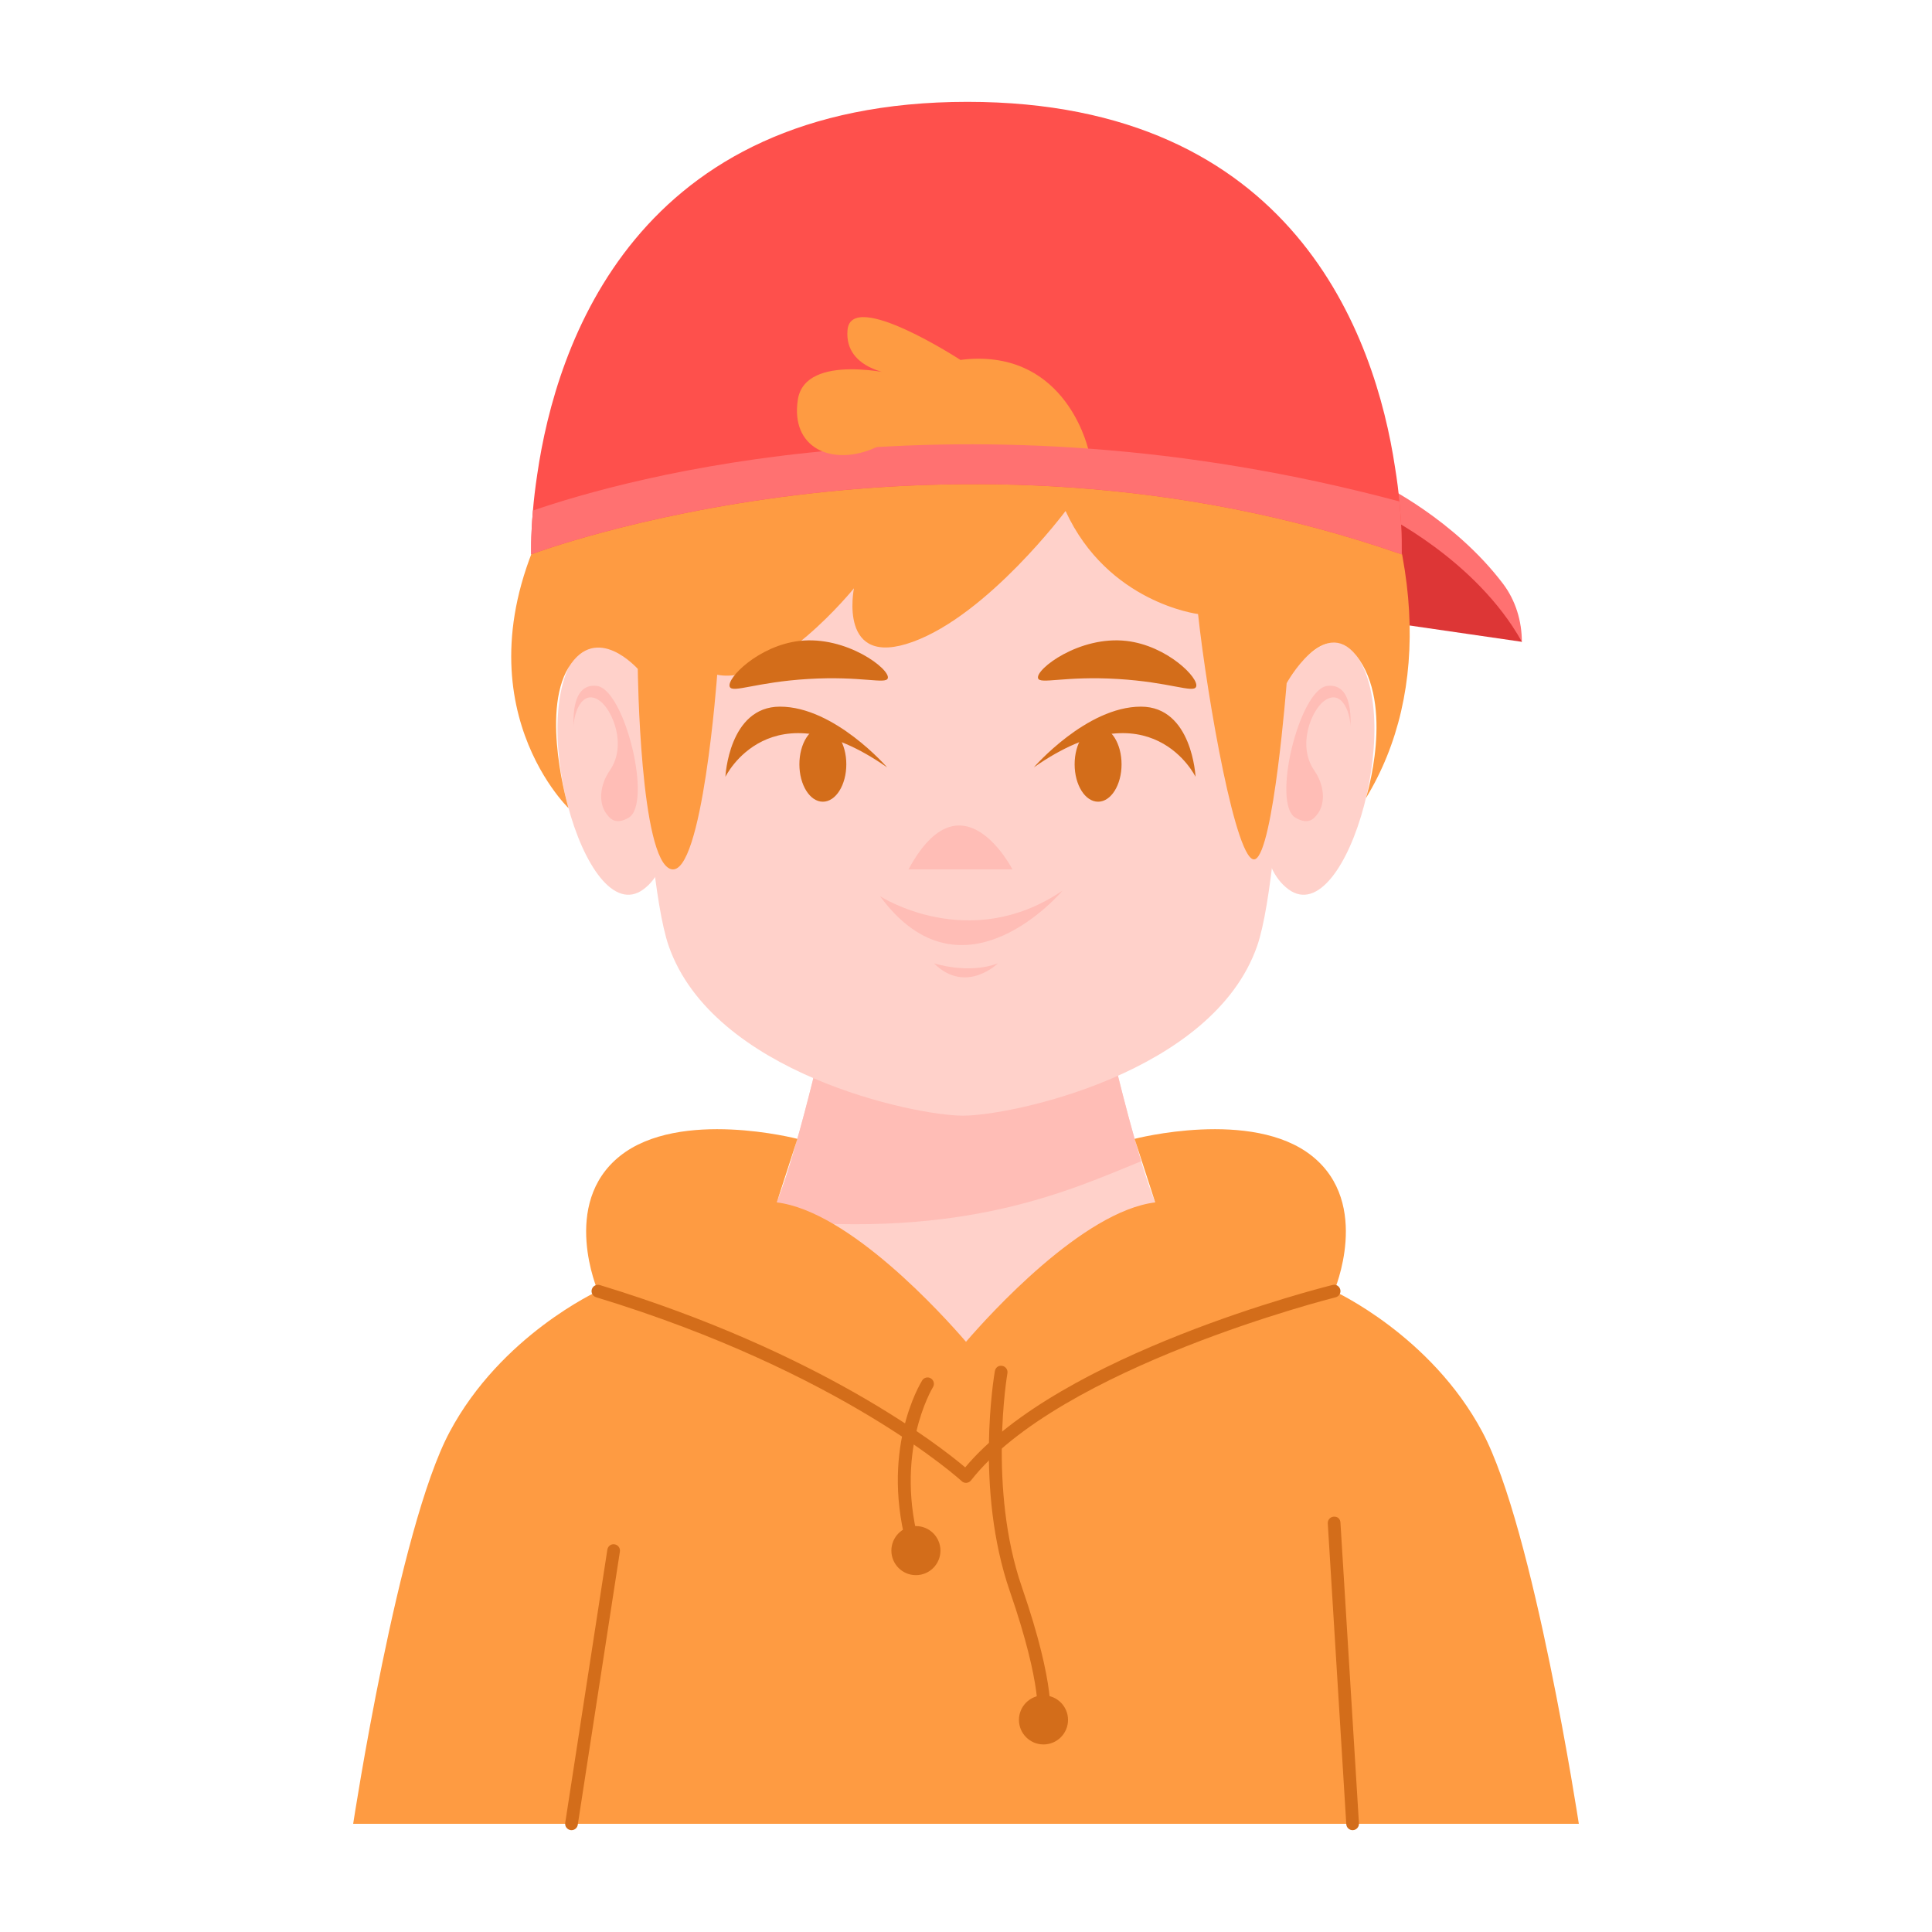 <svg xmlns="http://www.w3.org/2000/svg" xml:space="preserve" id="Layer_1" x="0" y="0" enable-background="new 0 0 2500 2500" version="1.1" viewBox="0 0 2500 2500">
  <g>
    <path fill="#FF7171" d="M1944.79,755.22c16.37,21.58,24.49,48.39,24.49,75.47l0,0l-62.59-47.41l-506.32-73.71l388.16-82.59
		C1788.54,626.98,1881.65,671.97,1944.79,755.22z"/>
    <path fill="#DD3636" d="M1788.38,665.18c0,0,121.43,58.43,180.96,165.33l-569.07-82.67L1788.38,665.18z"/>
    <path fill="#FFD1CA" d="M2017.08,2359.87H482.78c0,0,19.35-407,168.08-552.22c148.48-145.47,268.32-154.26,340.43-226.36
		c0.75-0.75,1.51-1.76,2.51-3.01c26.38-36.68,73.61-245.46,73.61-245.46l182.65,71.1l182.4-71.1c0,0,21.86,96.48,44.22,169.84
		c11.56,37.94,23.11,69.84,31.91,78.64c72.36,72.1,191.95,80.9,340.68,226.36C1997.74,1952.86,2017.08,2359.87,2017.08,2359.87z"/>
    <path fill="#FFBDB6" d="M1476.67,1502.65c-89.94,36.43-226.74,101.43-482.88,75.62c26.38-36.68,73.61-245.46,73.61-245.46
		l182.65,71.1l182.4-71.1C1432.45,1332.81,1454.31,1429.28,1476.67,1502.65z"/>
    <path fill="#FFD1CA" d="M1667.12,874.73c0,0,47.96-64.18,77.78-37.89c81.52,71.87-1.48,370.62-77.79,313.84
		C1590.79,1093.91,1667.12,874.73,1667.12,874.73z"/>
    <path fill="#FFD1CA" d="M832.74,874.73c0,0-47.96-64.18-77.78-37.89c-81.52,71.87,1.48,370.62,77.79,313.84
		S832.74,874.73,832.74,874.73z"/>
    <path fill="#FFD1CA" d="M1673.44,670.31c0,0-10.74,450.39-46.67,553.72c-57.41,164.82-318.16,219.64-380.75,219.64
		c-62.59,0-323.34-54.82-380.75-219.64c-35.93-103.34-46.67-553.72-46.67-553.72s314.8-79.5,422.22-79.74
		C1350.8,590.33,1673.44,670.31,1673.44,670.31z"/>
    <path fill="#FFBDB6" d="M1747.14,942.36c0,0,6.61-59.21-29.63-54.81s-72.41,152.65-41.1,170.63c16.63,9.55,23.98,1.75,29.56-6.44
		c8.83-12.96,8.21-35.24-5.25-54.67c-22.79-32.9-3.25-78.48,12.9-90.17C1738.03,889.24,1748.94,928.19,1747.14,942.36z"/>
    <path fill="#FFBDB6" d="M742.63,942.36c0,0-6.61-59.21,29.63-54.81s72.41,152.65,41.1,170.63c-16.63,9.55-23.98,1.75-29.56-6.44
		c-8.83-12.96-8.21-35.24,5.25-54.67c22.79-32.9,3.25-78.48-12.9-90.17C751.74,889.24,740.83,928.19,742.63,942.36z"/>
    <path fill="#FE9B42" d="M1664.92,884.04c0,0-17.03,218.79-40.84,227.75c-23.81,8.96-61.91-207.72-73.81-317.24
		c0,0-116.67-14.29-171.43-133.34c0,0-100,133.83-197.63,169.3c-97.62,35.47-76.19-69.3-76.19-69.3s-102.33,126.67-176.99,111.91
		c0,0-19.05,261.91-59.53,251.6c-40.48-10.32-43.22-259.03-43.22-259.03s-53.43-61.18-89.63-1.87c-36.2,59.31,0,181.87,0,181.87
		s-156.84-150.34-14.29-399.25c0,0-2.84-11.26,35.23-122.54c50.36-147.16,377-436.52,658.75-256.16c0,0,50.8-73.02,115.88-53.97
		s-73.02,74.61-73.02,74.61s163.14-4.17,274.61,205.36s118.41,402.1,34.6,539.16c0,0,38.24-120.77-12.66-184.97
		C1713.38,795.74,1664.92,884.04,1664.92,884.04z"/>
    <path fill="#FE504C" d="M1810.76,648.83c-1.11-13.34-2.97-27.78-5.55-43.7c-25.56-170.01-131.12-473.35-553.35-473.35
		c-429.27,0-532.24,313.71-556.69,482.24c-2.59,17.04-4.44,32.96-5.56,46.67c-2.96,34.82-2.22,56.67-2.22,56.67
		s539.28-204.45,1126.34,0C1813.72,717.35,1814.83,690.69,1810.76,648.83z M1297.41,613.12l-169.37-31.86
		c0,0,19.29-117.08,138.11-117.08c118.3,0,142.86,120.38,142.86,120.38L1297.41,613.12z"/>
    <path fill="#FF7171" d="M1813.72,717.35c-587.06-204.45-1126.34,0-1126.34,0s-0.74-21.85,2.22-56.67
		c119.26-41.11,553.24-163.76,1121.15-11.85C1814.83,690.69,1813.72,717.35,1813.72,717.35z"/>
    <path fill="#FE9B42" d="M1242.85,465.79c0,0-141.4-92.15-146.16-38.84s64.29,58.07,64.29,58.07s-119.05-29.76-128.58,32.14
		c-9.52,61.91,42.46,85.32,95.64,64.09C1181.22,560.02,1242.85,465.79,1242.85,465.79z"/>
    <path fill="#FE9B42" d="M2042.99,2359.99H457.01c0,0,58.15-382.23,124.82-507.05c66.67-125.19,191.86-182.23,191.86-182.23
		s-48.89-112.97,28.52-174.82c77.41-61.86,229.64-22.22,229.64-22.22l-26.67,82.23c93.71,11.48,214.82,145.56,244.82,180.38
		c30-34.82,151.11-168.89,244.82-180.38l-26.67-82.23c0,0,152.23-39.63,229.64,22.22c77.41,61.85,28.52,174.82,28.52,174.82
		s125.19,57.04,191.86,182.23C1984.84,1977.76,2042.99,2359.99,2042.99,2359.99z"/>
    <path fill="#D36D1A" d="M1250.01,1918.82c-2.09,0-4.06-0.78-5.58-2.21c-1.53-1.41-154.37-141.05-473.14-238.02
		c-4.34-1.33-6.79-5.92-5.46-10.26c1.33-4.36,5.99-6.73,10.28-5.48c285.64,86.9,440.08,208.23,472.86,235.93
		c123.12-147.04,460.85-232.41,475.39-236.03c4.34-1.31,8.88,1.59,9.96,5.99c1.08,4.42-1.61,8.88-6.03,9.96
		c-3.53,0.9-357.05,90.26-471.82,236.95c-1.41,1.83-3.53,2.95-5.82,3.13C1250.46,1918.8,1250.22,1918.82,1250.01,1918.82z"/>
    <path fill="#D36D1A" d="M1350.27,2233.78c-0.64,0-1.33-0.08-2.01-0.26c-4.38-1.08-7.07-5.56-5.98-9.96
		c0.08-0.26,7.75-39.22-35.51-164.37c-45.43-131.47-20.49-278.85-19.4-285.05c0.8-4.46,4.7-7.67,9.52-6.69
		c4.5,0.76,7.47,5.04,6.71,9.5c-0.28,1.49-25.27,149.51,18.76,276.86c45.47,131.75,36.31,172.08,35.91,173.73
		C1357.3,2231.27,1353.97,2233.78,1350.27,2233.78z"/>
    <path fill="#D36D1A" d="M1183.62,2014.72c-3.53,0-6.83-2.33-7.87-5.9c-38.76-130.63,15.22-218.86,17.55-222.55
		c2.33-3.86,7.51-5.02,11.29-2.59c3.86,2.41,5.02,7.47,2.65,11.33c-0.52,0.84-52.26,85.96-15.75,209.16
		c1.33,4.34-1.16,8.92-5.54,10.22C1185.18,2014.6,1184.38,2014.72,1183.62,2014.72z"/>
    <path fill="#D36D1A" d="M1750.27,2368.22c-4.34,0-7.95-3.37-8.19-7.73l-23.94-389.21c-0.28-4.54,3.17-8.44,7.67-8.72
		c5.58-0.26,8.44,3.19,8.72,7.71l23.94,389.21c0.28,4.54-3.17,8.44-7.67,8.72C1750.59,2368.2,1750.43,2368.22,1750.27,2368.22z"/>
    <path fill="#D36D1A" d="M739.52,2368.22c-0.4,0-0.84-0.04-1.25-0.1c-4.5-0.7-7.59-4.9-6.87-9.38l54.51-353.5
		c0.64-4.5,4.94-7.73,9.36-6.89c4.5,0.7,7.59,4.9,6.87,9.38l-54.51,353.5C747.03,2365.31,743.53,2368.22,739.52,2368.22z"/>
    <circle cx="1350.27" cy="2225.55" r="31.75" fill="#D36D1A"/>
    <circle cx="1185.19" cy="2006.49" r="31.75" fill="#D36D1A"/>
    <path fill="#D36D1A" d="M1343.26,877.67c-3.63-11.57,53.44-55.28,114.29-48.32c52.84,6.05,95.05,48.76,90.13,59.47
		c-3.8,8.27-34.04-6.17-101.28-10.22C1377.42,874.45,1345.82,885.82,1343.26,877.67z"/>
    <path fill="#D36D1A" d="M1148.79,877.67c3.63-11.57-53.44-55.28-114.29-48.32c-52.84,6.05-95.05,48.76-90.13,59.47
		c3.8,8.27,34.04-6.17,101.28-10.22C1114.63,874.45,1146.22,885.82,1148.79,877.67z"/>
    <path fill="#D36D1A" d="M1337.79,992.97c0,0,67.97-78.57,138.6-78.57c66.38,0,70.64,90.82,70.64,90.82
		S1489.67,886.62,1337.79,992.97z"/>
    <ellipse cx="1420.93" cy="989" fill="#D36D1A" rx="30.36" ry="48.41"/>
    <path fill="#D36D1A" d="M1147.91,992.97c0,0-67.97-78.57-138.6-78.57c-66.38,0-70.64,90.82-70.64,90.82
		S996.02,886.62,1147.91,992.97z"/>
    <ellipse cx="1064.77" cy="989" fill="#D36D1A" rx="30.36" ry="48.41"/>
    <path fill="#FFBDB6" d="M1175.58,1125.02h134.53C1310.11,1125.02,1244.63,997.14,1175.58,1125.02z"/>
    <path fill="#FFBDB6" d="M1138.75,1159.64c0,0,115.26,75,236.12-7.14C1374.87,1152.5,1246.18,1306.07,1138.75,1159.64z"/>
    <path fill="#FFBDB6" d="M1208.52,1246.52c0,0,44.66,14.61,82.82,0C1291.34,1246.52,1249.93,1287.42,1208.52,1246.52z"/>
  </g>
</svg>
